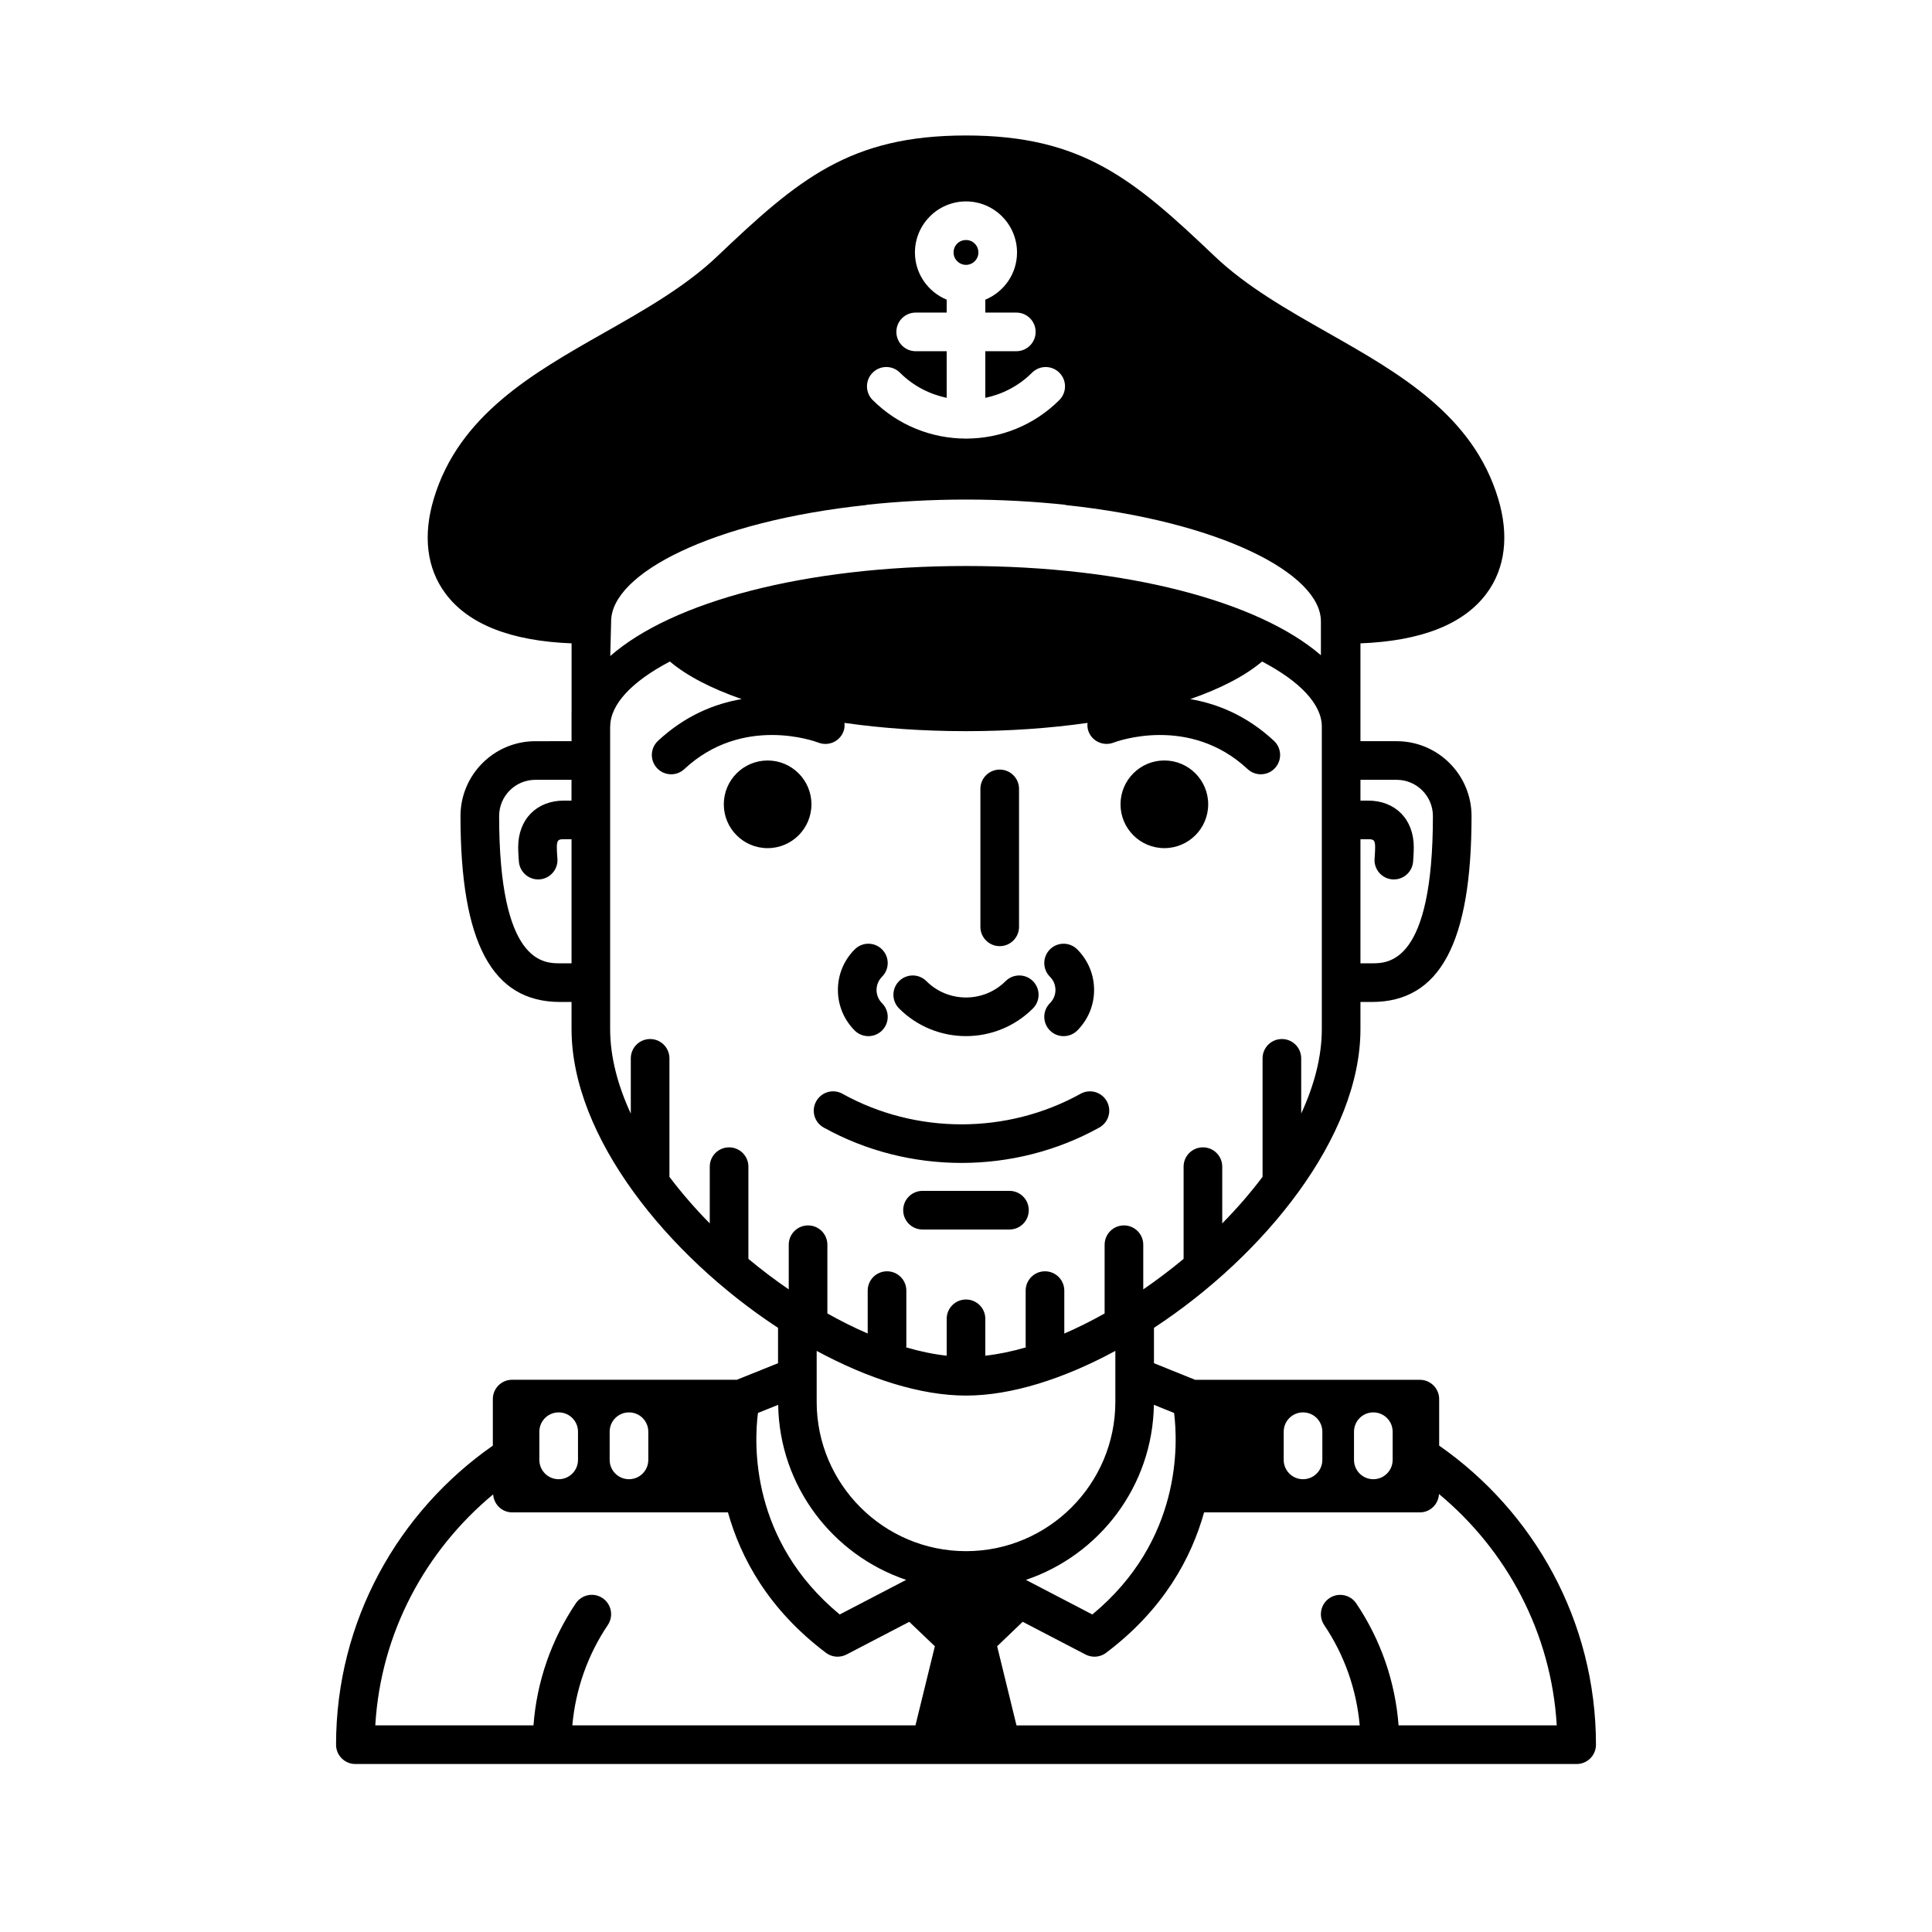 <svg xmlns="http://www.w3.org/2000/svg" xmlns:xlink="http://www.w3.org/1999/xlink" version="1.1" x="0px" y="0px" viewBox="0 0 100 100" enable-background="new 0 0 100 100" xml:space="preserve"><path fill="{fill}" d="M52.249,61.639h-4.5c-0.553,0-1,0.447-1,1s0.447,1,1,1h4.5c0.553,0,1-0.447,1-1S52.802,61.639,52.249,61.639z   M60.266,43.899c1.254,0,2.27-1.015,2.27-2.269c0-1.252-1.016-2.268-2.27-2.268c-1.252,0-2.268,1.016-2.268,2.268  C57.998,42.885,59.014,43.899,60.266,43.899z M50,13.709c0.354,0,0.641-0.287,0.641-0.64c0-0.361-0.281-0.645-0.641-0.645  c-0.36,0-0.643,0.283-0.643,0.645C49.357,13.422,49.646,13.709,50,13.709z M42.634,58.362c2.2,1.221,4.666,1.831,7.133,1.831  s4.933-0.61,7.133-1.831c0.482-0.268,0.657-0.876,0.389-1.359c-0.269-0.482-0.875-0.659-1.359-0.389  c-3.801,2.109-8.523,2.109-12.324,0c-0.484-0.271-1.091-0.094-1.359,0.389C41.977,57.486,42.151,58.095,42.634,58.362z   M74.491,74.824v-2.406c0-0.553-0.447-1-1-1H61.858l-2.129-0.859v-1.83c5.701-3.738,10.688-9.877,10.688-15.465v-1.402h0.588  c3.521,0,5.162-3.057,5.162-9.623c0-2.137-1.738-3.875-3.875-3.875h-1.875V33.3c3.136-0.122,5.338-0.982,6.527-2.581  c0.967-1.301,1.176-2.997,0.603-4.904c-1.299-4.326-5.122-6.495-8.819-8.593c-2.065-1.172-4.202-2.384-5.852-3.954  C58.679,9.272,56.012,7.012,50,7.012s-8.679,2.261-12.876,6.256c-1.649,1.57-3.786,2.782-5.852,3.954  c-3.697,2.098-7.521,4.267-8.819,8.592c-0.573,1.908-0.364,3.604,0.603,4.905c1.189,1.599,3.393,2.459,6.529,2.581v3.478  c0,0.023-0.002,0.045-0.002,0.068v1.518H27.71c-2.139,0-3.875,1.738-3.875,3.875c0,6.564,1.639,9.623,5.158,9.623h0.59v1.404  c0,5.586,4.984,11.725,10.688,15.463v1.83l-2.131,0.857H26.509c-0.555,0-1,0.447-1,1v2.41c-4.895,3.416-8.115,9.07-8.115,15.479  c0,0.553,0.447,1,1,1h63.213c0.553,0,1-0.447,1-1C82.606,83.896,79.386,78.24,74.491,74.824z M70.417,43.439h0.391  c0.273,0,0.369,0.02,0.369,0.41c0,0.229-0.029,0.592-0.029,0.592c-0.043,0.551,0.369,1.033,0.92,1.076  c0.025,0.002,0.051,0.002,0.078,0.002c0.518,0,0.955-0.398,0.996-0.922c0,0,0.035-0.434,0.035-0.748c0-1.441-0.951-2.41-2.369-2.41  h-0.391v-1.076h1.875c1.033,0,1.875,0.84,1.875,1.875c0,7.623-2.297,7.623-3.162,7.623h-0.588V43.439z M29.583,49.861h-0.59  c-0.863,0-3.158,0-3.158-7.623c0-1.035,0.84-1.875,1.875-1.875h1.871v1.076h-0.389c-1.418,0-2.371,0.969-2.371,2.41  c0,0.314,0.037,0.748,0.037,0.748c0.041,0.523,0.479,0.922,0.996,0.922c0.025,0,0.051,0,0.078-0.002  c0.551-0.043,0.963-0.525,0.92-1.076c0,0-0.031-0.363-0.031-0.592c0-0.396,0.107-0.41,0.371-0.41h0.391V49.861z M70.083,74.105  c0-0.553,0.447-1,1-1s1,0.447,1,1v1.459c0,0.553-0.447,1-1,1s-1-0.447-1-1V74.105z M66.444,74.105c0-0.553,0.447-1,1-1s1,0.447,1,1  v1.459c0,0.553-0.447,1-1,1s-1-0.447-1-1V74.105z M60.771,73.135c0.201,1.598,0.396,6.605-4.232,10.43l-3.439-1.791  c3.803-1.281,6.559-4.848,6.625-9.061L60.771,73.135z M45.168,19.29c0.391-0.391,1.023-0.391,1.414,0  c0.687,0.687,1.532,1.115,2.418,1.302v-2.413h-1.604c-0.553,0-1-0.447-1-1s0.447-1,1-1H49V15.51  c-0.962-0.396-1.643-1.339-1.643-2.44c0-1.458,1.186-2.645,2.643-2.645c1.456,0,2.641,1.187,2.641,2.645  c0,1.102-0.68,2.045-1.641,2.44v0.669h1.604c0.553,0,1,0.447,1,1s-0.447,1-1,1H51v2.413c0.887-0.186,1.731-0.614,2.418-1.301  c0.391-0.391,1.023-0.391,1.414,0s0.391,1.023,0,1.414c-1.326,1.325-3.065,1.99-4.807,1.996c-0.009,0-0.017,0.005-0.025,0.005  s-0.017-0.005-0.025-0.005c-1.741-0.007-3.48-0.672-4.807-1.997C44.777,20.314,44.777,19.681,45.168,19.29z M31.628,32.174  c0.002-0.004,0.004-0.008,0.004-0.012c0-2.481,5.237-5.181,13.221-6.023v-0.011c1.614-0.171,3.331-0.271,5.148-0.271  s3.533,0.101,5.146,0.271v0.012c7.982,0.845,13.223,3.544,13.223,6.023v1.752c-3.219-2.781-10.051-4.619-18.369-4.619  c-8.357,0-15.217,1.857-18.414,4.66l0.045-1.768C31.632,32.184,31.628,32.18,31.628,32.174z M38.737,65.159v-4.772  c0-0.553-0.447-1-1-1s-1,0.447-1,1v2.936c-0.759-0.77-1.459-1.578-2.087-2.409V54.78c0-0.553-0.447-1-1-1s-1,0.447-1,1v2.86  c-0.679-1.467-1.069-2.949-1.069-4.377V37.615c0-0.004,0.004-0.006,0.004-0.01c0-1.141,1.113-2.33,3.088-3.365  c0.888,0.75,2.161,1.404,3.716,1.944c-1.392,0.239-2.918,0.845-4.331,2.162c-0.404,0.376-0.427,1.009-0.05,1.413  c0.196,0.211,0.464,0.318,0.731,0.318c0.244,0,0.489-0.089,0.682-0.269c3.018-2.812,6.766-1.437,6.941-1.369  c0.516,0.198,1.093-0.055,1.293-0.569c0.059-0.149,0.068-0.303,0.055-0.453c1.943,0.277,4.064,0.428,6.289,0.428  c2.226,0,4.347-0.151,6.291-0.428c-0.014,0.148-0.004,0.301,0.054,0.449c0.197,0.514,0.774,0.768,1.291,0.573  c0.157-0.061,3.917-1.449,6.942,1.369c0.192,0.18,0.438,0.269,0.682,0.269c0.268,0,0.535-0.107,0.731-0.318  c0.377-0.404,0.354-1.037-0.05-1.413c-1.414-1.316-2.939-1.922-4.331-2.161c1.555-0.541,2.829-1.195,3.716-1.945  c1.977,1.035,3.092,2.223,3.092,3.365v15.66c0,1.427-0.39,2.907-1.067,4.372V54.78c0-0.553-0.447-1-1-1s-1,0.447-1,1v6.133  c-0.628,0.831-1.328,1.64-2.087,2.409v-2.936c0-0.553-0.447-1-1-1s-1,0.447-1,1v4.772c-0.675,0.563-1.374,1.091-2.088,1.58v-2.311  c0-0.553-0.447-1-1-1s-1,0.447-1,1v3.557c-0.695,0.391-1.394,0.741-2.087,1.039v-2.221c0-0.553-0.447-1-1-1s-1,0.447-1,1v2.875  c0,0.022,0.011,0.04,0.013,0.062c-0.722,0.211-1.425,0.356-2.101,0.431v-1.908c0-0.553-0.447-1-1-1s-1,0.447-1,1v1.908  c-0.676-0.074-1.379-0.22-2.101-0.431c0.002-0.021,0.013-0.04,0.013-0.062v-2.875c0-0.553-0.447-1-1-1s-1,0.447-1,1v2.22  c-0.693-0.298-1.392-0.648-2.087-1.038v-3.557c0-0.553-0.447-1-1-1s-1,0.447-1,1v2.311C40.111,66.249,39.412,65.722,38.737,65.159z   M39.231,73.135l1.047-0.422c0.066,4.213,2.822,7.777,6.625,9.061l-3.439,1.791C38.831,79.74,39.028,74.729,39.231,73.135z   M31.556,74.105c0-0.553,0.447-1,1-1s1,0.447,1,1v1.459c0,0.553-0.447,1-1,1s-1-0.447-1-1V74.105z M27.917,74.105  c0-0.553,0.447-1,1-1s1,0.447,1,1v1.459c0,0.553-0.447,1-1,1s-1-0.447-1-1V74.105z M47.384,89.305h-17.76  c0.166-1.857,0.789-3.639,1.838-5.197c0.307-0.459,0.186-1.08-0.273-1.389c-0.457-0.311-1.078-0.186-1.387,0.271  c-1.271,1.893-2.02,4.057-2.189,6.314h-8.188c0.283-4.811,2.611-9.057,6.1-11.955c0.037,0.52,0.457,0.932,0.986,0.932h11.168  c0.66,2.357,2.09,5.02,5.072,7.268c0.178,0.133,0.389,0.201,0.602,0.201c0.158,0,0.316-0.037,0.463-0.113l3.248-1.691l1.324,1.264  L47.384,89.305z M42.271,72.559v-2.637c2.668,1.443,5.381,2.313,7.729,2.313c2.35,0,5.063-0.869,7.73-2.313v2.637  c0,4.262-3.467,7.729-7.73,7.729C45.737,80.287,42.271,76.82,42.271,72.559z M72.39,89.305c-0.172-2.26-0.92-4.424-2.191-6.314  c-0.309-0.457-0.93-0.578-1.389-0.271c-0.457,0.311-0.578,0.932-0.271,1.391c1.051,1.559,1.674,3.338,1.84,5.197H52.614  l-1.002-4.098l1.322-1.266l3.252,1.693c0.146,0.076,0.305,0.113,0.463,0.113c0.213,0,0.424-0.068,0.602-0.201  c2.982-2.246,4.412-4.908,5.072-7.268h11.168c0.535,0,0.963-0.422,0.99-0.951c3.492,2.898,5.813,7.16,6.096,11.975H72.39z   M42,41.631c0-1.252-1.016-2.268-2.268-2.268s-2.268,1.016-2.268,2.268c0,1.254,1.016,2.269,2.268,2.269S42,42.885,42,41.631z   M44.946,53.631c0.256,0,0.514-0.098,0.709-0.293c0.391-0.391,0.391-1.023-0.002-1.414c-0.184-0.184-0.283-0.426-0.283-0.684  s0.102-0.502,0.285-0.686c0.391-0.391,0.391-1.023-0.002-1.414c-0.389-0.391-1.023-0.391-1.414,0.002  c-0.561,0.561-0.869,1.307-0.869,2.098c0,0.793,0.311,1.537,0.869,2.1C44.435,53.533,44.69,53.631,44.946,53.631z M49.999,53.629  c1.256,0,2.51-0.477,3.465-1.432c0.391-0.391,0.391-1.023,0-1.414s-1.023-0.391-1.414,0c-1.131,1.129-2.971,1.129-4.1,0  c-0.391-0.391-1.023-0.391-1.414,0s-0.391,1.023,0,1.414C47.491,53.152,48.745,53.629,49.999,53.629z M51.745,48.973  c0.553,0,1-0.449,1-1v-7.139c0-0.553-0.447-1-1-1s-1,0.447-1,1v7.139C50.745,48.523,51.192,48.973,51.745,48.973z M54.345,53.338  c0.193,0.195,0.451,0.293,0.707,0.293s0.512-0.098,0.707-0.291c0.561-0.563,0.871-1.307,0.871-2.1c0-0.791-0.311-1.537-0.869-2.098  c-0.393-0.393-1.025-0.393-1.416-0.002s-0.391,1.023,0,1.416c0.184,0.184,0.285,0.426,0.285,0.686c0,0.258-0.102,0.5-0.285,0.682  C53.954,52.314,53.954,52.947,54.345,53.338z"></path></svg>
